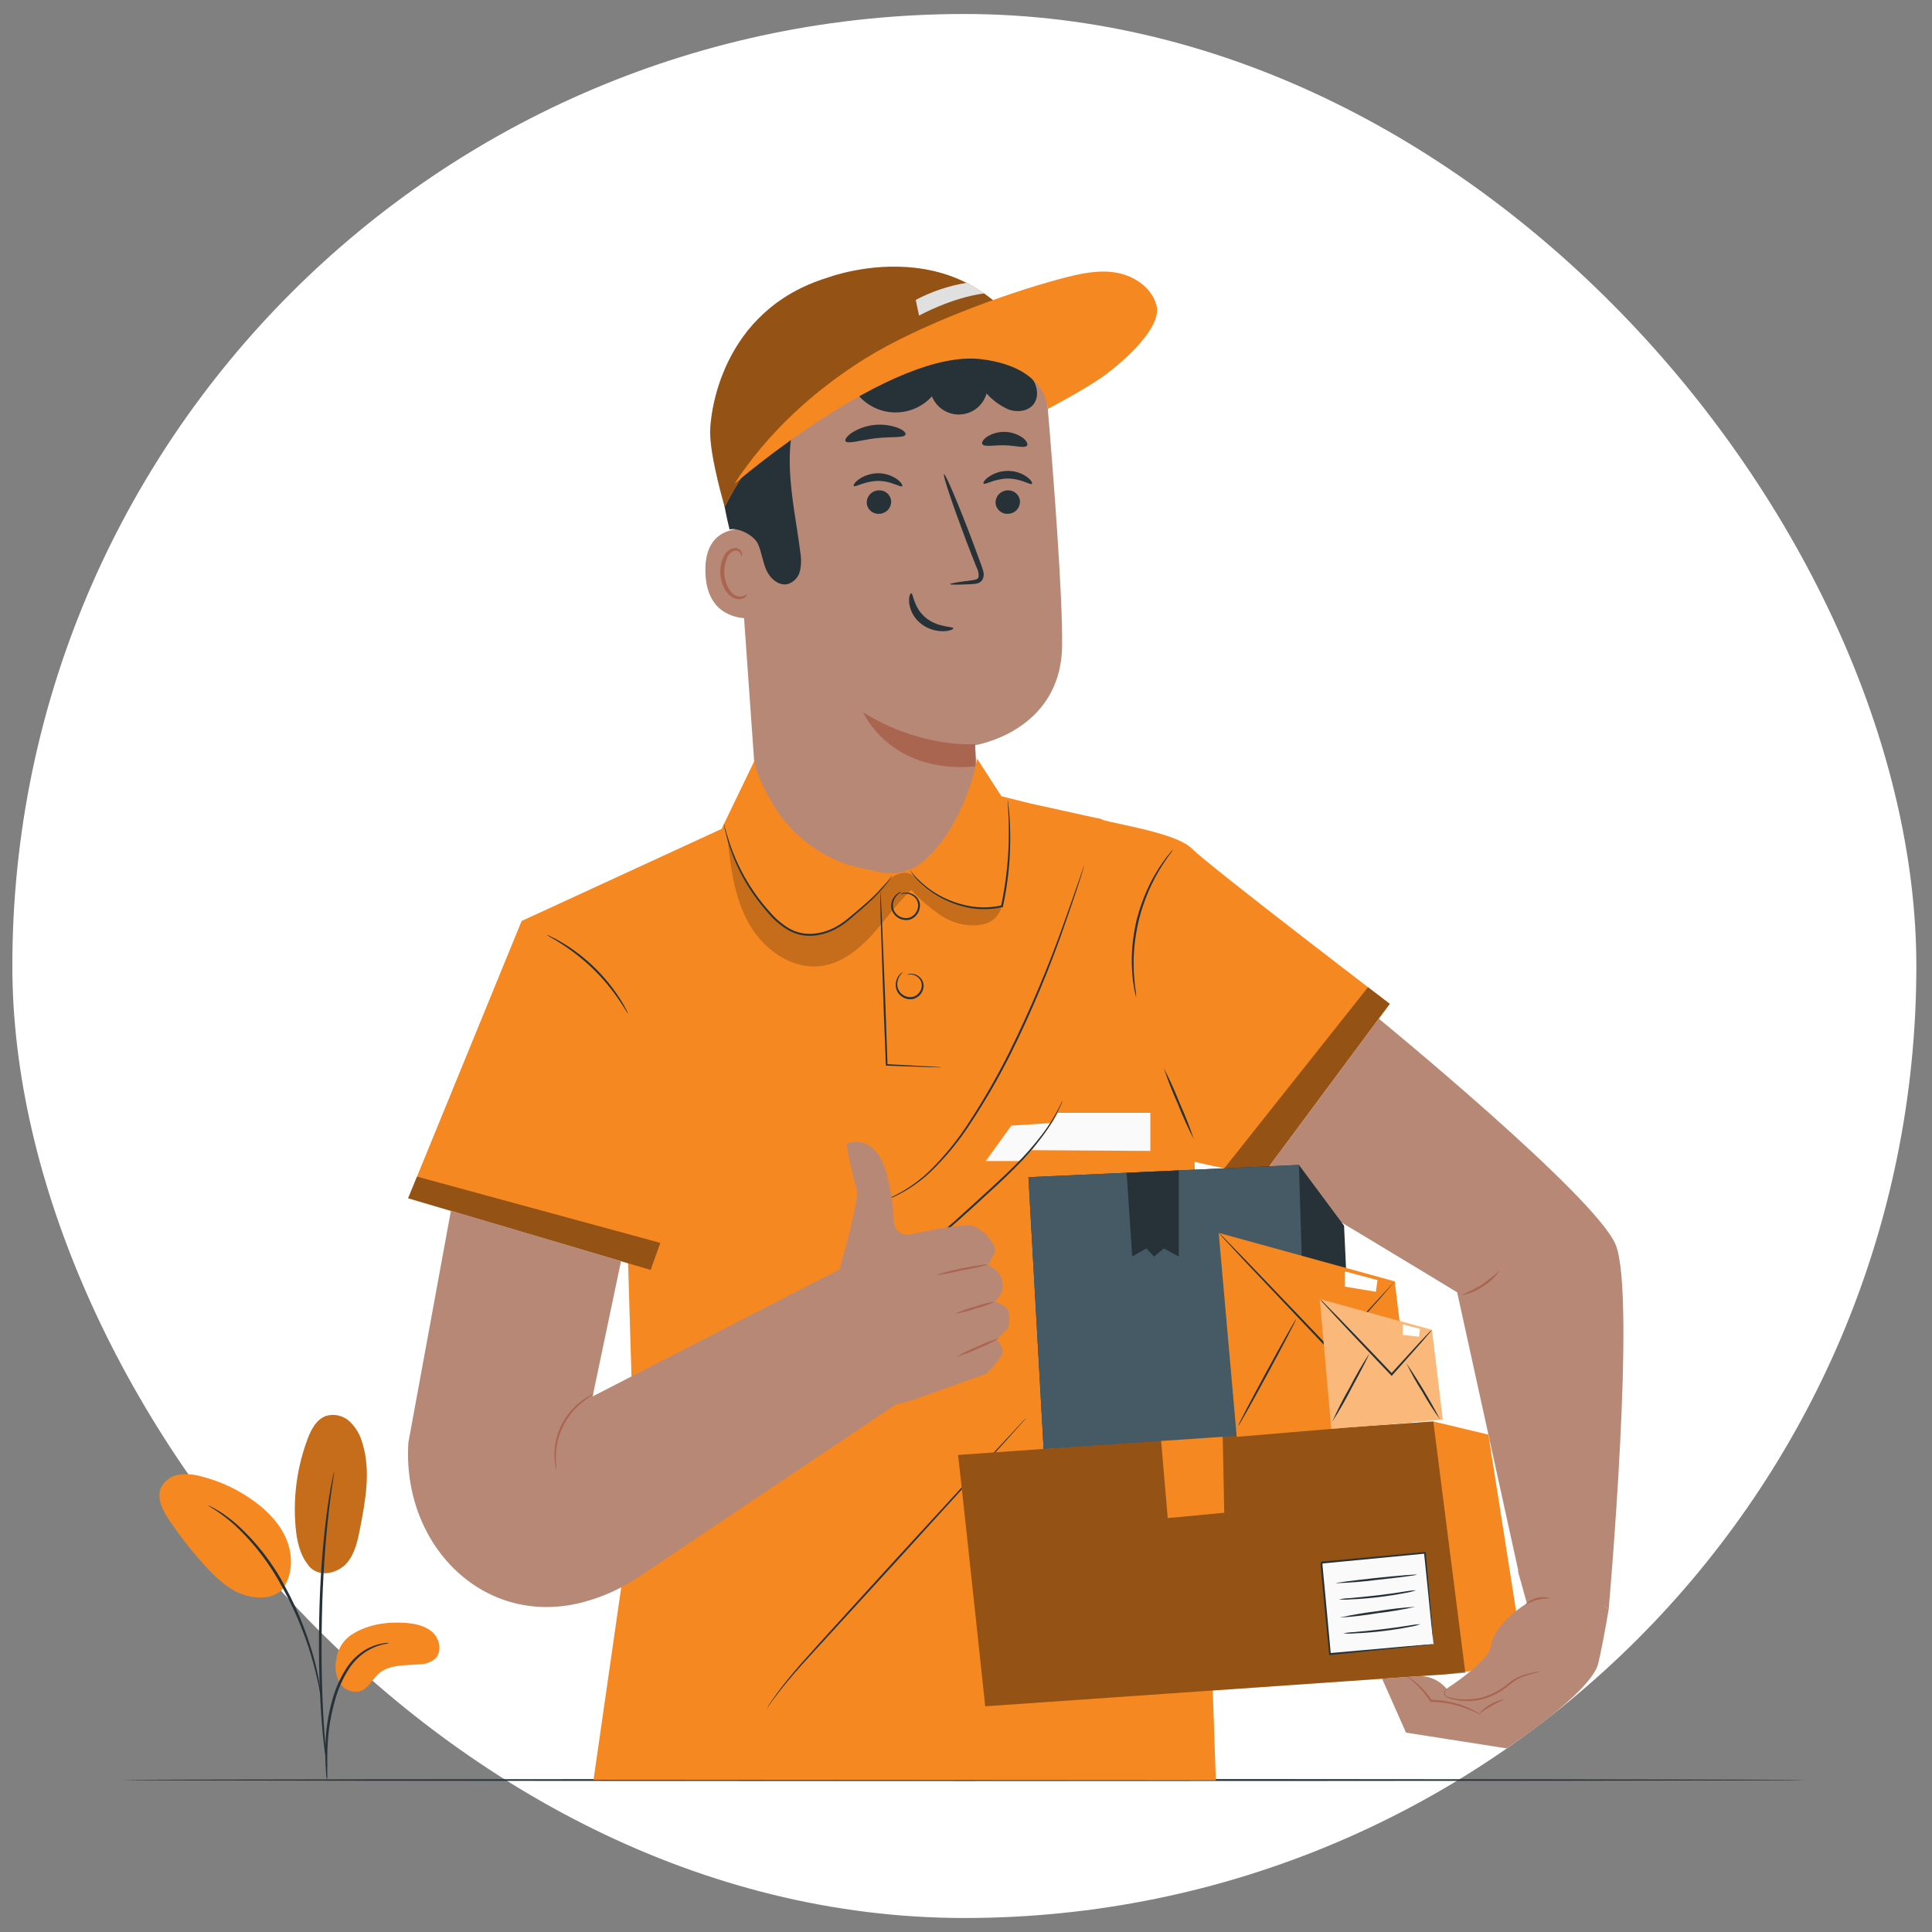<svg width="69" height="69" viewBox="0 0 69 69" fill="none" xmlns="http://www.w3.org/2000/svg">
<rect x="0" y="0" width="69" height="69" fill="#808080" stroke="none"/>
<mask id="mask0_1214_61061" style="mask-type:alpha" maskUnits="userSpaceOnUse" x="0" y="1" width="69" height="68">
<rect x="0.441" y="1" width="68" height="68" rx="34" fill="white"/>
</mask>
<g mask="url(#mask0_1214_61061)">
</g>
<rect x="0.441" y="0.5" width="68" height="68" rx="34" fill="white"/>
<path d="M64.547 63.572C64.547 63.593 51.067 63.608 34.442 63.608C17.817 63.608 4.334 63.593 4.334 63.572C4.334 63.552 17.812 63.537 34.442 63.537C51.072 63.537 64.547 63.553 64.547 63.572Z" fill="#263238"/>
<path d="M26.192 16.675L27.087 29.35C27.158 30.348 27.605 31.281 28.337 31.963C29.068 32.644 30.031 33.023 31.031 33.022C31.573 33.023 32.108 32.911 32.605 32.696C33.101 32.481 33.548 32.166 33.918 31.77C34.288 31.375 34.573 30.908 34.755 30.398C34.936 29.888 35.011 29.346 34.975 28.806C34.897 27.6 34.825 26.613 34.825 26.613C34.825 26.613 37.894 26.135 37.932 23.067C37.954 21.299 37.648 17.274 37.388 14.193C37.302 13.189 36.842 12.253 36.1 11.571C35.357 10.89 34.386 10.511 33.377 10.512H31.518C30.76 10.556 30.018 10.752 29.337 11.088C28.656 11.424 28.049 11.893 27.553 12.468C27.056 13.043 26.68 13.711 26.446 14.434C26.212 15.156 26.126 15.919 26.192 16.675Z" fill="#B78876"/>
<path d="M34.827 26.576C34.827 26.576 32.888 26.734 30.827 25.439C30.827 25.439 31.772 27.648 34.834 27.372L34.827 26.576Z" fill="#AA6550"/>
<path d="M36.429 17.909C36.43 18.023 36.387 18.133 36.308 18.216C36.229 18.299 36.12 18.347 36.006 18.351C35.95 18.355 35.895 18.349 35.842 18.331C35.788 18.313 35.739 18.285 35.697 18.249C35.655 18.212 35.621 18.167 35.596 18.117C35.572 18.067 35.558 18.012 35.555 17.956C35.554 17.842 35.597 17.732 35.676 17.649C35.754 17.567 35.862 17.518 35.976 17.513C36.032 17.509 36.088 17.515 36.142 17.533C36.195 17.551 36.244 17.579 36.286 17.616C36.328 17.652 36.363 17.697 36.387 17.748C36.412 17.798 36.426 17.853 36.429 17.909Z" fill="#263238"/>
<path d="M36.853 17.278C36.799 17.335 36.467 17.09 35.997 17.092C35.526 17.093 35.181 17.328 35.128 17.271C35.103 17.245 35.159 17.135 35.309 17.032C35.513 16.891 35.755 16.816 36.004 16.818C36.248 16.817 36.486 16.895 36.684 17.039C36.832 17.15 36.881 17.254 36.853 17.278Z" fill="#263238"/>
<path d="M31.828 17.909C31.829 18.023 31.786 18.133 31.707 18.216C31.628 18.298 31.519 18.347 31.405 18.351C31.349 18.355 31.294 18.348 31.24 18.331C31.187 18.313 31.138 18.285 31.096 18.249C31.054 18.212 31.02 18.167 30.995 18.117C30.971 18.067 30.957 18.012 30.954 17.956C30.953 17.842 30.996 17.732 31.075 17.649C31.154 17.566 31.262 17.517 31.377 17.513C31.432 17.509 31.488 17.516 31.541 17.533C31.595 17.551 31.643 17.579 31.686 17.616C31.728 17.653 31.762 17.698 31.786 17.748C31.811 17.798 31.825 17.853 31.828 17.909Z" fill="#263238"/>
<path d="M32.22 17.363C32.166 17.421 31.832 17.174 31.362 17.176C30.891 17.177 30.546 17.414 30.493 17.355C30.468 17.329 30.523 17.227 30.674 17.117C30.878 16.977 31.121 16.902 31.369 16.902C31.613 16.903 31.851 16.98 32.049 17.123C32.197 17.235 32.246 17.339 32.22 17.363Z" fill="#263238"/>
<path d="M33.931 20.862C33.931 20.835 34.222 20.785 34.697 20.726C34.816 20.712 34.931 20.689 34.951 20.606C34.961 20.482 34.933 20.358 34.871 20.25C34.758 19.959 34.639 19.654 34.514 19.334C34.021 18.028 33.662 16.955 33.715 16.936C33.768 16.917 34.211 17.959 34.706 19.263C34.825 19.585 34.939 19.893 35.047 20.186C35.092 20.322 35.171 20.477 35.109 20.658C35.092 20.701 35.065 20.739 35.031 20.769C34.996 20.799 34.956 20.822 34.911 20.834C34.845 20.852 34.776 20.862 34.708 20.862C34.229 20.887 33.932 20.889 33.931 20.862Z" fill="#263238"/>
<path d="M32.544 21.189C32.62 21.189 32.621 21.697 33.059 22.06C33.497 22.423 34.041 22.367 34.045 22.438C34.053 22.471 33.924 22.537 33.694 22.544C33.394 22.548 33.102 22.447 32.87 22.257C32.647 22.075 32.503 21.813 32.47 21.527C32.451 21.309 32.508 21.187 32.544 21.189Z" fill="#263238"/>
<path d="M32.341 15.517C32.295 15.653 31.824 15.585 31.271 15.653C30.717 15.721 30.27 15.871 30.196 15.755C30.164 15.701 30.241 15.58 30.422 15.456C30.663 15.304 30.934 15.209 31.217 15.177C31.5 15.146 31.786 15.18 32.054 15.275C32.265 15.357 32.361 15.46 32.341 15.517Z" fill="#263238"/>
<path d="M36.681 15.912C36.598 16.02 36.273 15.912 35.882 15.903C35.492 15.893 35.161 15.975 35.085 15.864C35.051 15.809 35.103 15.702 35.248 15.6C35.443 15.478 35.668 15.417 35.897 15.424C36.126 15.432 36.348 15.507 36.534 15.64C36.671 15.749 36.717 15.868 36.681 15.912Z" fill="#263238"/>
<path d="M27.233 18.98C27.18 18.956 25.125 18.357 25.193 20.454C25.261 22.551 27.351 22.052 27.354 21.991C27.356 21.929 27.233 18.98 27.233 18.98Z" fill="#B78876"/>
<path d="M26.681 21.216C26.671 21.216 26.645 21.244 26.584 21.273C26.499 21.313 26.401 21.318 26.312 21.288C26.088 21.214 25.891 20.868 25.867 20.49C25.857 20.311 25.886 20.131 25.953 19.964C25.971 19.897 26.006 19.836 26.053 19.785C26.101 19.735 26.16 19.697 26.225 19.674C26.267 19.662 26.312 19.664 26.352 19.681C26.392 19.699 26.424 19.729 26.444 19.768C26.474 19.825 26.462 19.867 26.473 19.871C26.483 19.875 26.517 19.835 26.497 19.747C26.484 19.696 26.453 19.651 26.41 19.62C26.381 19.599 26.348 19.584 26.313 19.576C26.278 19.567 26.241 19.566 26.206 19.572C26.121 19.592 26.042 19.634 25.977 19.692C25.912 19.752 25.863 19.826 25.835 19.909C25.752 20.094 25.715 20.296 25.727 20.498C25.755 20.921 25.983 21.314 26.289 21.388C26.346 21.402 26.406 21.404 26.463 21.392C26.521 21.381 26.575 21.357 26.622 21.321C26.678 21.268 26.689 21.22 26.681 21.216Z" fill="#AA6550"/>
<path d="M26.061 18.909C26.38 18.831 26.934 19.127 27.07 19.426C27.206 19.725 27.236 20.065 27.372 20.365C27.508 20.666 27.815 20.935 28.136 20.859C28.244 20.825 28.342 20.763 28.419 20.679C28.495 20.596 28.549 20.493 28.573 20.382C28.619 20.158 28.621 19.927 28.579 19.702C28.456 18.723 28.25 17.752 28.211 16.764C28.171 15.777 28.311 14.753 28.83 13.908C29.348 13.064 30.299 12.449 31.278 12.529C31.929 12.581 32.528 12.921 33.175 13.012C33.561 13.063 33.953 13.025 34.322 12.902C34.691 12.779 35.027 12.573 35.305 12.301C35.375 12.231 35.702 12.015 35.702 12.015C35.702 11.965 35.654 11.527 35.481 11.366C34.196 10.179 31.881 9.847 30.184 10.278C28.487 10.709 26.896 11.91 26.165 13.493C25.435 15.076 25.653 17.301 26.055 18.906" fill="#263238"/>
<path d="M37.417 13.728C37.417 13.728 29.368 11.144 25.887 18.102C25.887 18.102 25.366 16.359 25.366 15.425C25.366 14.801 25.738 11.085 29.563 9.916C29.563 9.916 35.322 7.718 37.417 13.728Z" fill="#F68821"/>
<path d="M30.497 13.902C30.64 14.133 30.834 14.327 31.065 14.469C31.296 14.612 31.557 14.699 31.827 14.723C32.097 14.748 32.369 14.709 32.622 14.611C32.875 14.512 33.101 14.356 33.283 14.155C33.363 14.355 33.504 14.525 33.685 14.641C33.867 14.758 34.08 14.814 34.296 14.803C34.511 14.791 34.717 14.713 34.886 14.579C35.054 14.444 35.176 14.26 35.235 14.053C35.453 14.296 35.72 14.491 36.018 14.624C36.324 14.737 36.712 14.694 36.912 14.438C37.112 14.182 37.057 13.778 36.856 13.514C36.636 13.265 36.355 13.078 36.04 12.97C35.086 12.551 34.037 12.392 33.002 12.511C31.975 12.647 30.981 13.147 30.339 13.961" fill="#263238"/>
<g opacity="0.4">
<path d="M37.416 13.728C36.747 13.022 35.829 12.605 34.857 12.565C32.482 12.46 28.039 13.796 25.881 18.102C25.881 18.102 25.36 16.359 25.36 15.425C25.36 14.801 25.733 11.085 29.557 9.916C29.562 9.916 35.322 7.718 37.416 13.728Z" fill="black"/>
</g>
<path d="M26.222 17.286C27.415 15.46 29.061 13.95 30.911 12.798C32.762 11.646 35.821 10.5 37.929 9.942C38.563 9.774 39.222 9.627 39.868 9.738C40.514 9.85 41.145 10.282 41.305 10.915C41.506 11.71 40.094 12.937 39.432 13.418C38.77 13.9 37.416 14.608 37.416 14.608C37.416 14.608 37.435 13.134 35.074 12.831C31.865 12.411 26.222 17.286 26.222 17.286Z" fill="#F68821"/>
<path d="M32.824 11.271C32.824 11.271 33.983 10.629 35.148 10.48C34.953 10.328 34.741 10.201 34.516 10.102C33.883 10.206 33.271 10.412 32.704 10.711L32.824 11.271Z" fill="#E0E0E0"/>
<path d="M39.356 29.259L36.803 28.696L35.764 28.437L34.899 27.096C34.899 27.096 34.491 29.493 32.942 30.784C32.732 30.956 32.486 31.078 32.223 31.141C31.959 31.204 31.685 31.206 31.42 31.148C31.071 31.075 30.66 30.985 30.355 30.904C30.29 30.886 30.219 30.863 30.143 30.836C29.023 30.42 28.09 29.615 27.514 28.569C27.172 27.959 26.882 27.334 26.981 27.096L25.769 29.605L18.629 32.893L14.575 42.797L22.432 45.12L22.677 53.28L21.197 63.567L43.423 63.582L42.635 40.694" fill="#F68821"/>
<path d="M33.61 38.119C33.565 38.123 33.519 38.123 33.474 38.119L33.078 38.109L31.665 38.059H31.638V38.036C31.615 37.423 31.586 36.697 31.555 35.92C31.518 34.801 31.485 33.789 31.46 33.045C31.451 32.683 31.445 32.388 31.439 32.173C31.439 32.077 31.439 31.998 31.439 31.936C31.436 31.909 31.436 31.881 31.439 31.854C31.445 31.88 31.449 31.908 31.449 31.935C31.449 31.998 31.458 32.071 31.464 32.172C31.474 32.387 31.489 32.682 31.507 33.042C31.537 33.786 31.578 34.798 31.623 35.916C31.65 36.694 31.674 37.42 31.696 38.033L31.666 38.005L33.079 38.08L33.474 38.105C33.519 38.105 33.565 38.11 33.61 38.119Z" fill="#263238"/>
<path d="M32.401 34.813C32.432 34.791 32.469 34.779 32.507 34.778C32.595 34.772 32.683 34.792 32.761 34.835C32.838 34.878 32.901 34.943 32.942 35.021C32.981 35.098 32.995 35.184 32.982 35.269C32.967 35.365 32.925 35.454 32.861 35.527C32.796 35.599 32.712 35.651 32.619 35.677C32.524 35.697 32.425 35.69 32.334 35.658C32.243 35.625 32.163 35.568 32.102 35.493C32.052 35.433 32.018 35.361 32.001 35.285C31.984 35.209 31.985 35.13 32.004 35.054C32.025 34.951 32.076 34.856 32.151 34.782C32.202 34.732 32.24 34.715 32.242 34.719C32.243 34.723 32.215 34.748 32.171 34.801C32.111 34.875 32.07 34.964 32.053 35.058C32.039 35.126 32.041 35.196 32.058 35.263C32.075 35.33 32.106 35.392 32.151 35.446C32.205 35.51 32.276 35.558 32.355 35.586C32.434 35.614 32.52 35.62 32.602 35.603C32.682 35.581 32.755 35.536 32.81 35.474C32.866 35.411 32.903 35.335 32.916 35.252C32.928 35.185 32.92 35.116 32.894 35.052C32.869 34.989 32.826 34.934 32.771 34.893C32.696 34.834 32.604 34.801 32.508 34.8C32.438 34.805 32.401 34.819 32.401 34.813Z" fill="#263238"/>
<path d="M32.16 31.94C32.191 31.912 32.23 31.894 32.271 31.888C32.384 31.864 32.502 31.882 32.603 31.937C32.675 31.974 32.736 32.028 32.781 32.095C32.834 32.173 32.86 32.266 32.856 32.36C32.852 32.468 32.815 32.571 32.751 32.657C32.687 32.743 32.599 32.808 32.497 32.843C32.393 32.87 32.284 32.865 32.183 32.83C32.082 32.794 31.993 32.73 31.929 32.644C31.871 32.571 31.837 32.482 31.829 32.389C31.825 32.309 31.838 32.228 31.867 32.154C31.91 32.047 31.984 31.957 32.081 31.895C32.115 31.87 32.155 31.855 32.197 31.852C32.197 31.852 32.157 31.872 32.097 31.918C32.013 31.983 31.95 32.071 31.915 32.171C31.888 32.243 31.88 32.321 31.891 32.397C31.902 32.473 31.933 32.544 31.98 32.605C32.038 32.678 32.115 32.733 32.203 32.764C32.291 32.794 32.386 32.798 32.477 32.775C32.564 32.744 32.641 32.688 32.697 32.614C32.752 32.539 32.785 32.45 32.791 32.358C32.794 32.281 32.777 32.206 32.739 32.139C32.702 32.072 32.647 32.018 32.58 31.981C32.489 31.927 32.382 31.904 32.277 31.916C32.202 31.925 32.163 31.945 32.16 31.94Z" fill="#263238"/>
<path d="M31.436 42.916C31.436 42.916 31.447 42.909 31.471 42.901L31.573 42.862C31.664 42.83 31.793 42.773 31.957 42.697C32.417 42.465 32.839 42.166 33.209 41.808C33.752 41.272 34.233 40.676 34.641 40.032C35.151 39.248 35.617 38.436 36.036 37.6C36.79 36.076 37.452 34.508 38.018 32.905C38.239 32.29 38.412 31.791 38.533 31.447L38.669 31.05C38.684 31.009 38.698 30.975 38.707 30.948C38.711 30.936 38.716 30.925 38.722 30.914C38.721 30.927 38.718 30.939 38.714 30.951C38.706 30.978 38.695 31.012 38.683 31.055C38.651 31.152 38.609 31.285 38.556 31.463C38.443 31.81 38.277 32.312 38.06 32.928C37.509 34.536 36.854 36.106 36.099 37.628C35.678 38.467 35.21 39.28 34.695 40.064C34.282 40.712 33.795 41.31 33.243 41.844C32.867 42.202 32.437 42.498 31.97 42.722C31.842 42.78 31.71 42.832 31.577 42.875L31.472 42.908C31.461 42.912 31.449 42.915 31.436 42.916Z" fill="#263238"/>
<path d="M36.119 40.2C36.178 40.2 37.531 40.107 37.531 40.107C37.531 40.107 36.972 41.095 36.39 41.467H35.205L36.119 40.2Z" fill="#FAFAFA"/>
<path d="M31.2 45.907C31.223 45.885 31.248 45.865 31.276 45.849L31.504 45.691C31.701 45.555 31.986 45.351 32.327 45.088C33.007 44.568 33.913 43.79 34.881 42.9C35.365 42.456 35.833 42.037 36.233 41.634C36.592 41.281 36.925 40.903 37.23 40.502C37.435 40.232 37.617 39.946 37.774 39.646C37.834 39.541 37.87 39.455 37.899 39.398C37.912 39.368 37.928 39.339 37.947 39.312C37.938 39.344 37.927 39.374 37.913 39.404C37.888 39.462 37.854 39.55 37.798 39.658C37.649 39.965 37.472 40.258 37.269 40.532C36.968 40.94 36.637 41.323 36.278 41.68C35.877 42.088 35.412 42.508 34.928 42.952C33.959 43.841 33.052 44.617 32.357 45.128C32.01 45.385 31.721 45.581 31.519 45.713C31.417 45.778 31.337 45.825 31.283 45.859C31.257 45.879 31.229 45.894 31.2 45.907Z" fill="#263238"/>
<path d="M27.386 61.021C27.386 61.021 27.386 61.008 27.402 60.988C27.419 60.968 27.437 60.935 27.458 60.898C27.509 60.821 27.585 60.706 27.687 60.562C27.891 60.277 28.206 59.874 28.622 59.401C29.46 58.461 30.634 57.179 31.926 55.759L35.257 52.129L36.27 51.041L36.542 50.746L36.615 50.671L36.642 50.647C36.642 50.647 36.636 50.657 36.621 50.675L36.553 50.755L36.281 51.06L35.284 52.168L31.979 55.802L28.66 59.431C28.24 59.899 27.919 60.294 27.709 60.575C27.604 60.711 27.524 60.826 27.471 60.902L27.409 60.988C27.402 60.999 27.395 61.01 27.386 61.021Z" fill="#263238"/>
<path d="M39.179 29.197C39.296 29.373 41.924 29.665 42.567 30.307C43.21 30.949 49.639 35.856 49.639 35.856L45.057 42.022L42.1 41.371L39.179 29.197Z" fill="#F68821"/>
<path opacity="0.4" d="M48.859 35.256L43.723 41.727L45.057 42.02L49.633 35.847L48.859 35.256Z" fill="black"/>
<path d="M40.579 35.615C40.556 35.544 40.538 35.473 40.526 35.4C40.511 35.331 40.493 35.245 40.481 35.144C40.468 35.044 40.448 34.929 40.441 34.801C40.434 34.674 40.421 34.529 40.421 34.384C40.421 34.238 40.421 34.074 40.433 33.905C40.46 33.538 40.516 33.175 40.603 32.817C40.696 32.462 40.818 32.114 40.969 31.779C41.041 31.627 41.105 31.48 41.182 31.35C41.26 31.219 41.327 31.098 41.396 30.991C41.465 30.883 41.532 30.791 41.592 30.708C41.641 30.637 41.694 30.568 41.751 30.503C41.795 30.443 41.845 30.388 41.899 30.338C41.862 30.401 41.82 30.462 41.773 30.519C41.731 30.576 41.679 30.645 41.624 30.731C41.57 30.817 41.501 30.908 41.438 31.018C41.376 31.128 41.302 31.245 41.234 31.378C41.166 31.512 41.098 31.65 41.029 31.805C40.886 32.139 40.768 32.483 40.678 32.835C40.593 33.188 40.535 33.546 40.505 33.908C40.496 34.075 40.483 34.234 40.487 34.383C40.492 34.531 40.487 34.669 40.498 34.791C40.509 34.912 40.517 35.031 40.527 35.132C40.536 35.233 40.549 35.318 40.56 35.388C40.573 35.462 40.58 35.538 40.579 35.615Z" fill="#263238"/>
<path d="M42.635 40.685C42.424 40.276 42.235 39.858 42.068 39.43C41.878 39.011 41.71 38.584 41.565 38.148C41.775 38.556 41.965 38.975 42.133 39.402C42.323 39.821 42.49 40.249 42.635 40.685Z" fill="#263238"/>
<path d="M22.432 36.206C22.421 36.206 22.311 36.009 22.103 35.703C21.831 35.304 21.52 34.934 21.175 34.597C20.828 34.263 20.449 33.964 20.044 33.703C19.731 33.505 19.525 33.401 19.531 33.391C19.583 33.405 19.633 33.425 19.68 33.452C19.814 33.515 19.943 33.585 20.069 33.661C20.488 33.911 20.876 34.208 21.225 34.547C21.574 34.887 21.882 35.265 22.145 35.675C22.244 35.833 22.319 35.964 22.365 36.058C22.393 36.104 22.416 36.154 22.432 36.206Z" fill="#263238"/>
<path opacity="0.4" d="M14.575 42.793L14.892 42.022L23.582 44.388L23.238 45.355L14.575 42.793Z" fill="black"/>
<path d="M37.775 39.744H41.084V41.104L36.851 41.077C36.851 41.077 37.505 40.289 37.775 39.744Z" fill="#FAFAFA"/>
<g opacity="0.2">
<path d="M25.974 29.903C26.093 30.964 26.224 32.059 26.749 32.989C27.274 33.919 28.301 34.652 29.357 34.496C30.062 34.391 30.659 33.92 31.139 33.393C31.619 32.865 32.022 32.268 32.545 31.785C32.862 32.126 33.216 32.431 33.6 32.692C33.989 32.956 34.456 33.079 34.924 33.042C35.385 32.986 35.639 32.802 35.785 32.362C35.292 32.514 35.022 32.491 34.531 32.397C33.989 32.293 33.48 32.06 33.047 31.717C32.759 31.49 32.654 31.149 32.288 31.173C31.95 31.192 31.684 31.46 31.461 31.717C31.101 32.129 30.706 32.51 30.281 32.854C29.873 33.176 29.478 33.398 28.959 33.383C28.103 33.364 27.403 32.692 26.931 31.978C26.495 31.32 26.174 30.593 25.979 29.828" fill="black"/>
</g>
<path d="M35.989 28.58C35.996 28.605 36.001 28.63 36.004 28.656C36.004 28.707 36.02 28.78 36.029 28.875C36.05 29.066 36.07 29.342 36.078 29.691C36.097 30.585 36.011 31.478 35.824 32.353V32.374V32.396H35.804C35.32 32.51 34.816 32.496 34.339 32.357C33.949 32.253 33.581 32.08 33.251 31.848C33.028 31.696 32.827 31.513 32.657 31.304C32.611 31.248 32.568 31.189 32.529 31.127C32.514 31.106 32.5 31.084 32.489 31.061C32.711 31.351 32.977 31.604 33.278 31.811C33.606 32.033 33.969 32.198 34.352 32.298C34.819 32.43 35.311 32.442 35.783 32.332L35.757 32.358V32.336C35.943 31.466 36.034 30.579 36.029 29.69C36.029 29.349 36.014 29.072 36.004 28.881C36.004 28.792 35.994 28.72 35.99 28.662C35.986 28.635 35.985 28.607 35.989 28.58Z" fill="#263238"/>
<path d="M31.857 31.264C31.846 31.293 31.831 31.321 31.813 31.346C31.768 31.421 31.718 31.494 31.664 31.563C31.461 31.817 31.237 32.053 30.995 32.269C30.844 32.405 30.674 32.556 30.49 32.711C30.398 32.789 30.305 32.87 30.202 32.952C30.095 33.032 29.983 33.105 29.866 33.168C29.614 33.307 29.336 33.392 29.05 33.417C28.737 33.444 28.424 33.374 28.152 33.218C27.887 33.061 27.65 32.861 27.449 32.627C27.259 32.415 27.082 32.191 26.919 31.958C26.644 31.561 26.412 31.137 26.226 30.692C26.102 30.392 26 30.084 25.922 29.769C25.893 29.658 25.876 29.571 25.865 29.511C25.857 29.481 25.853 29.451 25.851 29.42C25.863 29.448 25.873 29.478 25.878 29.508C25.895 29.567 25.916 29.652 25.948 29.763C26.037 30.072 26.145 30.376 26.273 30.672C26.463 31.111 26.698 31.529 26.973 31.92C27.135 32.15 27.311 32.37 27.501 32.579C27.695 32.807 27.925 33.002 28.181 33.157C28.441 33.306 28.74 33.372 29.039 33.348C29.317 33.324 29.587 33.243 29.833 33.111C29.949 33.05 30.059 32.98 30.164 32.901C30.263 32.825 30.358 32.742 30.451 32.666C30.636 32.513 30.807 32.368 30.959 32.232C31.202 32.023 31.43 31.796 31.639 31.552C31.711 31.465 31.764 31.393 31.8 31.344C31.816 31.316 31.835 31.289 31.857 31.264Z" fill="#263238"/>
<path d="M28.927 46.89L29.976 45.361C29.976 45.361 30.697 42.856 30.599 42.505C30.501 42.154 30.183 40.849 30.257 40.832C30.332 40.816 31.117 40.525 31.543 41.572C31.808 42.225 31.895 43.085 31.923 43.639C31.926 43.708 31.944 43.775 31.976 43.836C32.008 43.897 32.052 43.95 32.106 43.993C32.16 44.035 32.223 44.065 32.29 44.08C32.356 44.096 32.426 44.097 32.493 44.083C33.218 43.933 34.424 43.706 34.711 43.776C35.127 43.875 35.5 44.405 35.535 44.583C35.571 44.761 35.285 45.163 35.285 45.163C35.285 45.163 35.639 45.344 35.748 45.617C35.763 45.654 35.775 45.69 35.786 45.726C35.819 45.835 35.823 45.952 35.797 46.063C35.772 46.175 35.718 46.278 35.64 46.362L35.529 46.485C35.529 46.485 35.971 46.606 36.025 46.859C36.055 47.043 36.05 47.232 36.01 47.415L35.595 47.843C35.711 47.951 35.787 48.095 35.81 48.251C35.832 48.485 35.21 49.067 35.21 49.067L32.544 50.019L31.485 50.291L28.927 46.89Z" fill="#B78876"/>
<path d="M35.294 45.166C34.989 45.248 34.68 45.315 34.369 45.366C34.063 45.441 33.753 45.5 33.441 45.543C33.525 45.502 33.613 45.472 33.704 45.452C33.868 45.406 34.098 45.349 34.355 45.297C34.612 45.245 34.845 45.207 35.016 45.185C35.108 45.167 35.201 45.16 35.294 45.166Z" fill="#AA6550"/>
<path d="M35.537 46.484C35.31 46.591 35.074 46.675 34.831 46.736C34.596 46.821 34.352 46.883 34.105 46.921C34.332 46.815 34.568 46.73 34.811 46.669C35.047 46.585 35.29 46.523 35.537 46.484Z" fill="#AA6550"/>
<path d="M35.696 47.787C35.457 47.93 35.207 48.053 34.947 48.153C34.697 48.276 34.436 48.377 34.169 48.455C34.408 48.312 34.658 48.189 34.918 48.089C35.169 47.967 35.429 47.865 35.696 47.787Z" fill="#AA6550"/>
<path d="M22.783 56.336L32.591 49.757L30.116 45.269L21.165 49.872L22.18 45.036L16.105 43.238L14.585 51.521C14.351 55.204 17.305 58.176 20.865 57.21C21.548 57.025 22.195 56.73 22.783 56.336Z" fill="#B78876"/>
<path d="M19.869 52.475C19.851 52.436 19.839 52.394 19.834 52.352C19.814 52.237 19.803 52.121 19.8 52.005C19.795 51.618 19.882 51.235 20.053 50.888C20.227 50.542 20.481 50.243 20.795 50.015C20.888 49.946 20.987 49.885 21.091 49.833C21.128 49.811 21.169 49.795 21.211 49.785C21.211 49.797 21.052 49.875 20.825 50.057C20.527 50.289 20.285 50.585 20.117 50.923C19.948 51.261 19.858 51.632 19.851 52.009C19.844 52.294 19.889 52.474 19.869 52.475Z" fill="#AA6550"/>
<path d="M45.057 42.021C45.118 41.937 52.042 46.155 52.042 46.155L54.262 56.267L57.456 57.439C57.456 57.439 58.453 46.187 57.694 44.435C56.935 42.683 49.242 36.381 49.242 36.381L45.057 42.021Z" fill="#B78876"/>
<path d="M53.554 45.381C53.4 45.613 53.195 45.806 52.954 45.947C52.726 46.107 52.465 46.214 52.19 46.259C52.438 46.148 52.681 46.024 52.916 45.887C53.138 45.73 53.351 45.561 53.554 45.381Z" fill="#AA6550"/>
<path d="M36.73 42.042L37.272 51.747L48.337 50.999L48.002 43.775L46.391 41.605L36.73 42.042Z" fill="#263238"/>
<path d="M34.215 51.964C34.248 52.15 35.187 60.94 35.187 60.94L51.656 59.796L54.442 59.422L53.157 51.237L51.189 50.766L34.215 51.964Z" fill="#F68821"/>
<path opacity="0.4" d="M51.189 50.764L34.215 51.963C34.248 52.15 35.187 60.939 35.187 60.939L52.333 59.746L51.189 50.764Z" fill="black"/>
<path d="M46.678 51.111L37.272 51.747L36.73 42.042L46.391 41.605L46.678 51.111Z" fill="#455A64"/>
<path d="M40.237 41.885L40.436 44.876L40.939 44.587L41.218 44.876L41.565 44.587L42.1 44.876V41.801L40.237 41.885Z" fill="#263238"/>
<path d="M44.169 51.315L43.525 44.031L49.813 45.764L50.419 50.792L44.169 51.315Z" fill="#F68821"/>
<path d="M49.809 45.765C49.798 45.784 49.784 45.801 49.769 45.817L49.648 45.96L49.186 46.487L47.58 48.289L47.555 48.317L47.529 48.291L46.681 47.393L44.441 45.027L43.768 44.303L43.587 44.105C43.564 44.083 43.545 44.058 43.528 44.031C43.553 44.05 43.576 44.071 43.598 44.094L43.788 44.284L44.476 44.991L46.731 47.344L47.585 48.243H47.535L49.167 46.458L49.644 45.943L49.773 45.807C49.784 45.792 49.796 45.778 49.809 45.765Z" fill="#263238"/>
<path d="M46.288 47.115C46.305 47.125 45.856 47.984 45.287 49.036C44.717 50.087 44.241 50.931 44.223 50.922C44.206 50.912 44.654 50.053 45.224 49.002C45.794 47.95 46.273 47.106 46.288 47.115Z" fill="#263238"/>
<path d="M50.273 50.792C50.256 50.801 49.821 50.105 49.3 49.237C48.779 48.37 48.37 47.656 48.388 47.645C48.405 47.634 48.839 48.331 49.36 49.2C49.881 50.069 50.29 50.782 50.273 50.792Z" fill="#263238"/>
<path d="M47.546 51.032L47.135 46.393L51.139 47.497L51.525 50.698L47.546 51.032Z" fill="#F68821"/>
<path opacity="0.4" d="M47.546 51.032L47.135 46.393L51.139 47.497L51.525 50.698L47.546 51.032Z" fill="white"/>
<path d="M51.139 47.497C51.11 47.542 51.077 47.585 51.039 47.623C50.965 47.712 50.867 47.825 50.748 47.962L49.728 49.113L49.704 49.141L49.678 49.114L49.134 48.543C48.575 47.957 48.072 47.422 47.71 47.033L47.286 46.569C47.231 46.515 47.181 46.456 47.136 46.393C47.197 46.441 47.253 46.493 47.305 46.55L47.747 46.998C48.118 47.379 48.627 47.908 49.186 48.494L49.73 49.066H49.673L50.71 47.932L51.018 47.607C51.054 47.567 51.095 47.53 51.139 47.497Z" fill="#263238"/>
<path d="M48.895 48.355C48.911 48.365 48.631 48.914 48.268 49.58C48.059 49.99 47.83 50.389 47.58 50.775C47.767 50.356 47.975 49.948 48.205 49.551C48.414 49.141 48.644 48.742 48.895 48.355Z" fill="#263238"/>
<path d="M51.433 50.698C51.203 50.383 50.992 50.055 50.802 49.715C50.59 49.387 50.4 49.045 50.232 48.693C50.671 49.338 51.072 50.007 51.433 50.698Z" fill="#263238"/>
<path d="M50.097 47.301V47.673L50.682 47.741L50.713 47.457L50.097 47.301Z" fill="white"/>
<path d="M48.033 45.408V45.952L49.137 46.134L49.198 45.718L48.033 45.408Z" fill="white"/>
<path d="M43.723 54.026L43.668 51.315L41.469 51.463L41.705 54.218L43.723 54.026Z" fill="#F68821"/>
<path d="M50.894 55.452L47.202 55.803L47.512 59.068L51.204 58.718L50.894 55.452Z" fill="#FAFAFA"/>
<path d="M51.199 58.722C51.194 58.702 51.191 58.681 51.189 58.66C51.189 58.615 51.177 58.556 51.169 58.483C51.153 58.325 51.128 58.101 51.098 57.819C51.04 57.245 50.962 56.435 50.859 55.46L50.891 55.487L47.202 55.842C47.194 55.85 47.261 55.77 47.233 55.804V55.828V55.857V55.911L47.244 56.023L47.264 56.243C47.279 56.389 47.293 56.533 47.306 56.677C47.332 56.964 47.359 57.244 47.385 57.519C47.436 58.063 47.485 58.586 47.528 59.066L47.494 59.039L50.158 58.803L50.914 58.739L51.117 58.724C51.141 58.722 51.165 58.722 51.189 58.724C51.168 58.728 51.147 58.732 51.125 58.733L50.929 58.756L50.181 58.835L47.501 59.107H47.47V59.076C47.422 58.594 47.372 58.075 47.319 57.528C47.293 57.256 47.267 56.976 47.238 56.686C47.225 56.542 47.211 56.398 47.198 56.251C47.191 56.179 47.184 56.106 47.176 56.032L47.166 55.921V55.866V55.838V55.813C47.138 55.847 47.204 55.766 47.199 55.774L50.89 55.43H50.92V55.46C51.007 56.443 51.079 57.262 51.131 57.841C51.154 58.12 51.172 58.341 51.185 58.499C51.185 58.571 51.195 58.628 51.197 58.672C51.199 58.689 51.2 58.706 51.199 58.722Z" fill="#263238"/>
<path d="M50.6 56.238C50.6 56.259 49.957 56.342 49.159 56.426C48.678 56.489 48.195 56.528 47.71 56.543C47.71 56.524 48.354 56.44 49.152 56.355C49.95 56.271 50.599 56.219 50.6 56.238Z" fill="#263238"/>
<path d="M50.579 56.793C50.45 56.839 50.318 56.872 50.183 56.892C49.935 56.941 49.591 56.998 49.209 57.043C48.827 57.088 48.477 57.113 48.226 57.121C48.09 57.133 47.954 57.133 47.818 57.121C47.952 57.094 48.089 57.079 48.226 57.075C48.476 57.051 48.822 57.02 49.202 56.975C49.583 56.93 49.927 56.881 50.176 56.839C50.309 56.814 50.444 56.798 50.579 56.793Z" fill="#263238"/>
<path d="M50.735 58.006C50.606 58.052 50.473 58.085 50.338 58.105C50.09 58.154 49.746 58.211 49.364 58.256C48.982 58.301 48.634 58.325 48.381 58.334C48.245 58.347 48.108 58.347 47.973 58.334C48.107 58.307 48.244 58.292 48.381 58.287C48.631 58.266 48.978 58.233 49.358 58.188C49.739 58.143 50.083 58.094 50.332 58.052C50.465 58.027 50.6 58.011 50.735 58.006Z" fill="#263238"/>
<path d="M50.549 57.385C50.105 57.485 49.656 57.561 49.204 57.613C48.754 57.69 48.3 57.742 47.844 57.771C48.288 57.672 48.737 57.596 49.189 57.542C49.639 57.467 50.093 57.414 50.549 57.385Z" fill="#263238"/>
<path d="M53.808 62.442C53.808 62.442 56.848 60.431 57.082 59.403C57.316 58.374 57.456 57.439 57.456 57.439L54.208 56.094L54.531 57.263C54.531 57.263 53.366 57.956 53.247 58.795C53.168 59.354 51.662 60.311 51.662 60.311C51.537 60.16 51.378 60.04 51.197 59.962C51.017 59.885 50.821 59.851 50.625 59.864L49.36 59.953L50.215 61.88L53.808 62.442Z" fill="#B78876"/>
<path d="M54.996 59.685C54.952 59.712 54.904 59.732 54.853 59.744C54.758 59.775 54.617 59.807 54.445 59.861C54.252 59.93 54.073 60.034 53.917 60.168C53.722 60.335 53.503 60.473 53.267 60.576C52.832 60.762 52.349 60.802 51.888 60.692C51.807 60.676 51.73 60.647 51.658 60.606C51.629 60.59 51.606 60.565 51.591 60.535C51.575 60.505 51.57 60.471 51.574 60.438C51.577 60.417 51.584 60.397 51.596 60.38C51.608 60.363 51.624 60.349 51.642 60.34C51.669 60.33 51.684 60.34 51.684 60.34C51.684 60.34 51.669 60.34 51.649 60.355C51.635 60.365 51.623 60.379 51.615 60.394C51.606 60.41 51.602 60.427 51.601 60.444C51.599 60.472 51.605 60.501 51.619 60.525C51.633 60.549 51.655 60.569 51.68 60.58C51.75 60.615 51.824 60.638 51.901 60.65C52.351 60.741 52.818 60.694 53.24 60.514C53.47 60.411 53.684 60.277 53.877 60.114C54.039 59.979 54.227 59.876 54.429 59.812C54.603 59.763 54.744 59.74 54.837 59.715C54.889 59.701 54.942 59.691 54.996 59.685Z" fill="#AA6550"/>
<path d="M52.891 61.246C52.891 61.256 52.734 61.167 52.476 61.059C52.139 60.922 51.784 60.833 51.422 60.797C51.316 60.786 51.211 60.783 51.111 60.78H51.091L51.081 60.764C50.923 60.518 50.733 60.294 50.516 60.098C50.352 59.95 50.244 59.873 50.244 59.865C50.244 59.857 50.277 59.876 50.328 59.909C50.402 59.956 50.473 60.008 50.541 60.062C50.773 60.251 50.973 60.476 51.135 60.727L51.106 60.711C51.21 60.711 51.316 60.711 51.425 60.727C51.794 60.763 52.155 60.86 52.492 61.014C52.594 61.061 52.692 61.113 52.787 61.172C52.825 61.191 52.86 61.216 52.891 61.246Z" fill="#AA6550"/>
<path d="M53.712 60.693C53.712 60.712 53.507 60.79 53.267 60.926C53.028 61.062 52.852 61.205 52.839 61.188C53.063 60.927 53.372 60.752 53.712 60.693Z" fill="#AA6550"/>
<path d="M55.359 57.076C55.359 57.098 55.147 57.076 54.905 57.138C54.663 57.199 54.497 57.324 54.477 57.306C54.59 57.192 54.731 57.11 54.886 57.07C55.042 57.029 55.205 57.032 55.359 57.076Z" fill="#AA6550"/>
<path d="M11.018 55.915C11.418 56.391 12.094 56.161 12.386 55.822C12.678 55.484 12.774 55.024 12.859 54.585C13.053 53.581 13.246 52.53 12.946 51.552C12.869 51.255 12.712 50.984 12.491 50.77C12.379 50.665 12.242 50.592 12.092 50.556C11.943 50.521 11.788 50.526 11.641 50.57C11.301 50.693 11.114 51.053 10.988 51.386C10.613 52.384 10.465 53.452 10.556 54.514C10.598 55.009 10.702 55.522 11.018 55.905" fill="#F68821"/>
<g opacity="0.2">
<path d="M11.018 55.915C11.418 56.391 12.094 56.161 12.386 55.822C12.678 55.484 12.774 55.024 12.859 54.585C13.053 53.581 13.246 52.53 12.946 51.552C12.869 51.255 12.712 50.984 12.491 50.77C12.379 50.665 12.242 50.592 12.092 50.556C11.943 50.521 11.788 50.526 11.641 50.57C11.301 50.693 11.114 51.053 10.988 51.386C10.613 52.384 10.465 53.452 10.556 54.514C10.598 55.009 10.702 55.522 11.018 55.905" fill="black"/>
</g>
<path d="M12.578 58.367C13.132 58.015 13.814 57.914 14.468 57.959C14.82 57.986 15.19 58.057 15.45 58.297C15.71 58.536 15.794 58.99 15.544 59.238C15.38 59.372 15.174 59.444 14.962 59.442C14.456 59.481 13.887 59.442 13.512 59.783C13.297 59.976 13.169 60.278 12.901 60.388C12.766 60.432 12.621 60.431 12.487 60.385C12.353 60.339 12.237 60.251 12.157 60.134C12.003 59.892 11.948 59.599 12.004 59.318C12.02 59.126 12.08 58.941 12.18 58.776C12.279 58.611 12.415 58.471 12.578 58.367Z" fill="#F68821"/>
<path d="M10.107 56.732C10.452 56.239 10.466 55.565 10.242 55.006C10.02 54.447 9.587 53.995 9.106 53.636C8.536 53.214 7.889 52.908 7.202 52.733C6.935 52.653 6.654 52.631 6.377 52.668C6.242 52.691 6.114 52.745 6.004 52.828C5.893 52.91 5.805 53.018 5.745 53.141C5.589 53.519 5.809 53.942 6.037 54.282C6.439 54.882 6.887 55.449 7.377 55.98C7.773 56.405 8.22 56.82 8.779 56.979C9.338 57.138 9.897 57.062 10.151 56.662" fill="#F68821"/>
<path d="M11.678 63.572C11.689 63.495 11.693 63.416 11.688 63.338C11.688 63.17 11.688 62.958 11.688 62.705C11.692 62.391 11.712 62.079 11.748 61.768C11.797 61.389 11.877 61.014 11.986 60.648C12.092 60.283 12.25 59.934 12.454 59.613C12.62 59.352 12.843 59.131 13.105 58.966C13.283 58.857 13.478 58.776 13.681 58.728C13.758 58.717 13.834 58.699 13.908 58.675C13.829 58.671 13.751 58.677 13.674 58.691C13.461 58.727 13.257 58.8 13.07 58.907C12.793 59.071 12.557 59.295 12.381 59.564C12.168 59.891 12.004 60.247 11.894 60.621C11.783 60.993 11.705 61.373 11.66 61.758C11.628 62.072 11.615 62.388 11.62 62.703C11.62 62.975 11.637 63.19 11.646 63.34C11.648 63.418 11.658 63.496 11.678 63.572Z" fill="#263238"/>
<path d="M11.677 63.085C11.681 63.049 11.681 63.013 11.677 62.977C11.677 62.897 11.661 62.795 11.65 62.671C11.626 62.406 11.591 62.021 11.563 61.545C11.502 60.593 11.466 59.277 11.495 57.823C11.524 56.369 11.62 55.054 11.73 54.108C11.755 53.87 11.781 53.656 11.808 53.468C11.835 53.281 11.854 53.119 11.876 52.988C11.898 52.858 11.908 52.764 11.921 52.684C11.928 52.648 11.931 52.612 11.93 52.576C11.916 52.61 11.906 52.645 11.902 52.681C11.885 52.76 11.865 52.859 11.839 52.981C11.813 53.104 11.785 53.274 11.755 53.462C11.725 53.649 11.692 53.861 11.662 54.099C11.508 55.334 11.421 56.577 11.4 57.822C11.371 59.278 11.416 60.599 11.495 61.551C11.532 62.027 11.577 62.412 11.613 62.675C11.631 62.799 11.647 62.9 11.658 62.98C11.661 63.016 11.667 63.051 11.677 63.085Z" fill="#263238"/>
<path d="M11.457 60.55C11.456 60.443 11.446 60.336 11.427 60.231C11.396 60.027 11.341 59.733 11.252 59.374C11.143 58.955 11.012 58.542 10.857 58.138C10.671 57.641 10.451 57.158 10.196 56.692C9.75 55.833 9.151 55.062 8.428 54.417C8.302 54.307 8.17 54.205 8.033 54.111C7.973 54.069 7.92 54.026 7.865 53.994L7.716 53.908C7.625 53.852 7.53 53.802 7.431 53.76C7.418 53.782 7.839 53.98 8.383 54.468C9.084 55.121 9.667 55.888 10.109 56.737C10.363 57.197 10.586 57.674 10.777 58.163C10.957 58.615 11.087 59.032 11.185 59.387C11.283 59.742 11.347 60.032 11.389 60.233C11.403 60.341 11.426 60.447 11.457 60.55Z" fill="#263238"/>
</svg>

